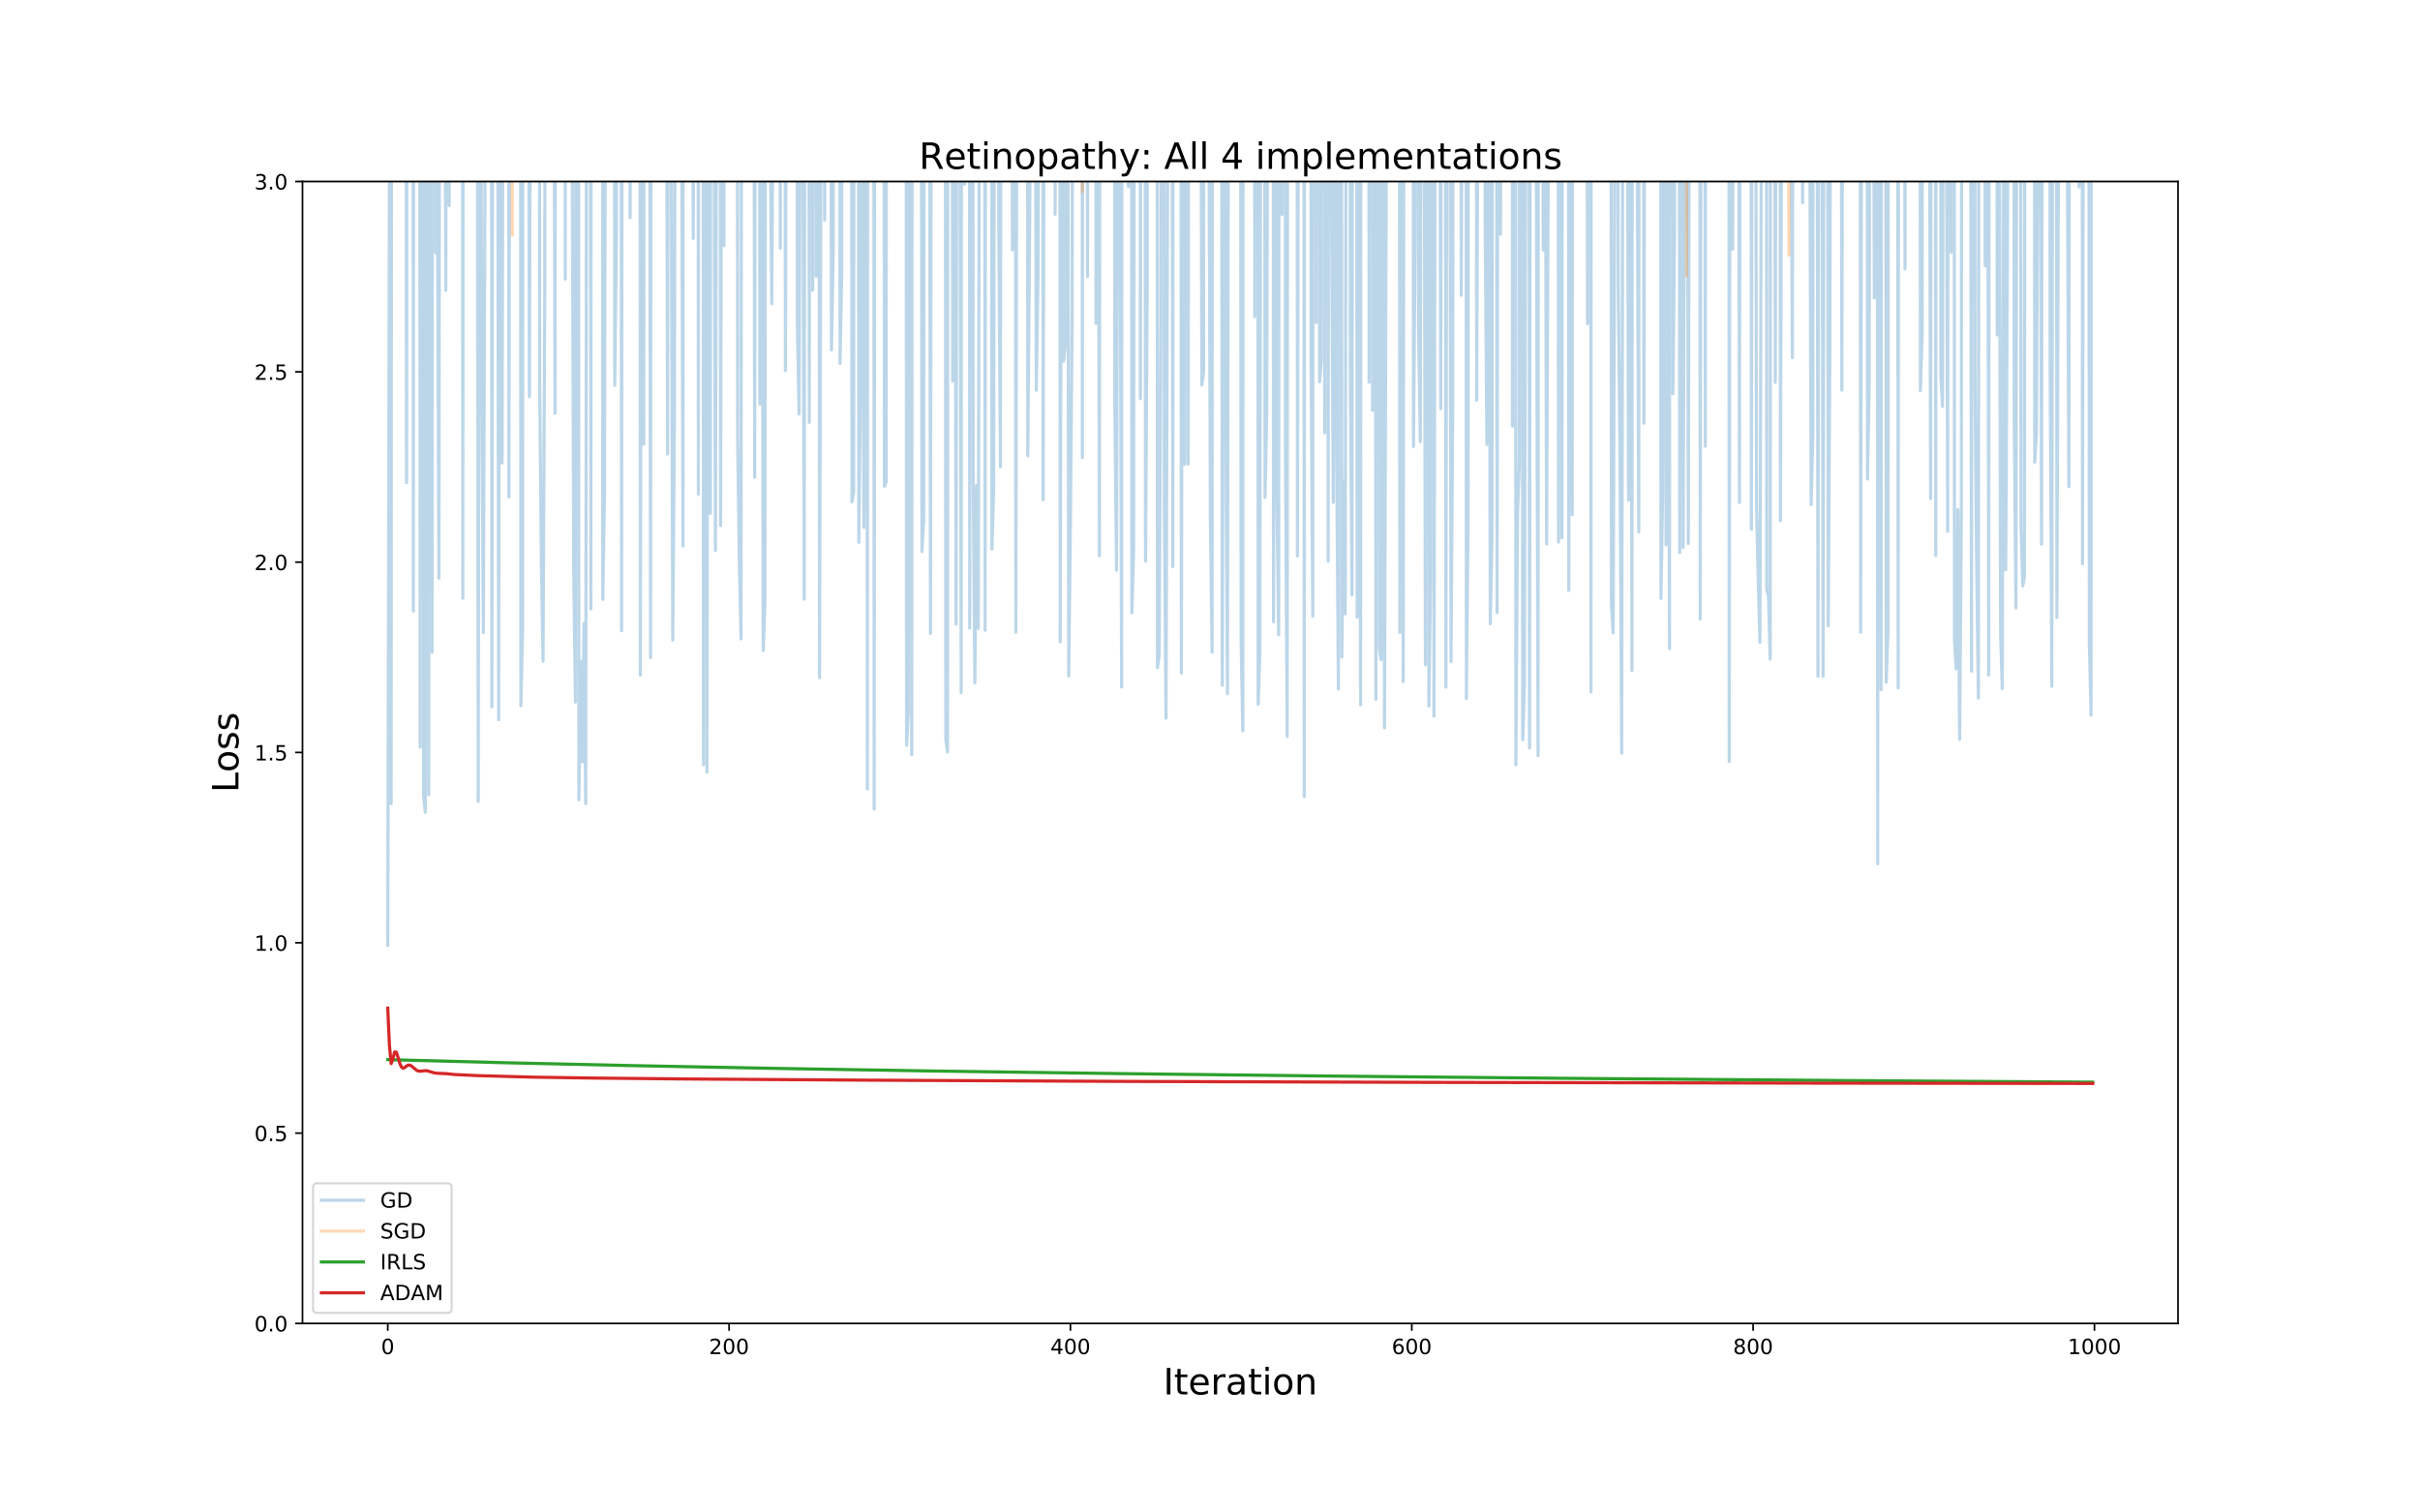 <?xml version="1.0" encoding="utf-8" standalone="no"?>
<!DOCTYPE svg PUBLIC "-//W3C//DTD SVG 1.1//EN"
  "http://www.w3.org/Graphics/SVG/1.1/DTD/svg11.dtd">
<!-- Created with matplotlib (http://matplotlib.org/) -->
<svg height="720pt" version="1.1" viewBox="0 0 1152 720" width="1152pt" xmlns="http://www.w3.org/2000/svg" xmlns:xlink="http://www.w3.org/1999/xlink">
 <defs>
  <style type="text/css">
*{stroke-linecap:butt;stroke-linejoin:round;}
  </style>
 </defs>
 <g id="figure_1">
  <g id="patch_1">
   <path d="M 0 720 
L 1152 720 
L 1152 0 
L 0 0 
z
" style="fill:#ffffff;"/>
  </g>
  <g id="axes_1">
   <g id="patch_2">
    <path d="M 144 630 
L 1036.8 630 
L 1036.8 86.4 
L 144 86.4 
z
" style="fill:#ffffff;"/>
   </g>
   <g id="matplotlib.axis_1">
    <g id="xtick_1">
     <g id="line2d_1">
      <defs>
       <path d="M 0 0 
L 0 3.5 
" id="mc0c0f7e906" style="stroke:#000000;stroke-width:0.8;"/>
      </defs>
      <g>
       <use style="stroke:#000000;stroke-width:0.8;" x="184.582" xlink:href="#mc0c0f7e906" y="630"/>
      </g>
     </g>
     <g id="text_1">
      <!-- 0 -->
      <defs>
       <path d="M 31.781 66.406 
Q 24.172 66.406 20.328 58.906 
Q 16.5 51.422 16.5 36.375 
Q 16.5 21.391 20.328 13.891 
Q 24.172 6.391 31.781 6.391 
Q 39.453 6.391 43.281 13.891 
Q 47.125 21.391 47.125 36.375 
Q 47.125 51.422 43.281 58.906 
Q 39.453 66.406 31.781 66.406 
z
M 31.781 74.219 
Q 44.047 74.219 50.516 64.516 
Q 56.984 54.828 56.984 36.375 
Q 56.984 17.969 50.516 8.266 
Q 44.047 -1.422 31.781 -1.422 
Q 19.531 -1.422 13.062 8.266 
Q 6.594 17.969 6.594 36.375 
Q 6.594 54.828 13.062 64.516 
Q 19.531 74.219 31.781 74.219 
z
" id="DejaVuSans-30"/>
      </defs>
      <g transform="translate(181.401 644.598)scale(0.1 -0.1)">
       <use xlink:href="#DejaVuSans-30"/>
      </g>
     </g>
    </g>
    <g id="xtick_2">
     <g id="line2d_2">
      <g>
       <use style="stroke:#000000;stroke-width:0.8;" x="347.072" xlink:href="#mc0c0f7e906" y="630"/>
      </g>
     </g>
     <g id="text_2">
      <!-- 200 -->
      <defs>
       <path d="M 19.188 8.297 
L 53.609 8.297 
L 53.609 0 
L 7.328 0 
L 7.328 8.297 
Q 12.938 14.109 22.625 23.891 
Q 32.328 33.688 34.812 36.531 
Q 39.547 41.844 41.422 45.531 
Q 43.312 49.219 43.312 52.781 
Q 43.312 58.594 39.234 62.25 
Q 35.156 65.922 28.609 65.922 
Q 23.969 65.922 18.812 64.312 
Q 13.672 62.703 7.812 59.422 
L 7.812 69.391 
Q 13.766 71.781 18.938 73 
Q 24.125 74.219 28.422 74.219 
Q 39.75 74.219 46.484 68.547 
Q 53.219 62.891 53.219 53.422 
Q 53.219 48.922 51.531 44.891 
Q 49.859 40.875 45.406 35.406 
Q 44.188 33.984 37.641 27.219 
Q 31.109 20.453 19.188 8.297 
z
" id="DejaVuSans-32"/>
      </defs>
      <g transform="translate(337.528 644.598)scale(0.1 -0.1)">
       <use xlink:href="#DejaVuSans-32"/>
       <use x="63.623" xlink:href="#DejaVuSans-30"/>
       <use x="127.246" xlink:href="#DejaVuSans-30"/>
      </g>
     </g>
    </g>
    <g id="xtick_3">
     <g id="line2d_3">
      <g>
       <use style="stroke:#000000;stroke-width:0.8;" x="509.561" xlink:href="#mc0c0f7e906" y="630"/>
      </g>
     </g>
     <g id="text_3">
      <!-- 400 -->
      <defs>
       <path d="M 37.797 64.312 
L 12.891 25.391 
L 37.797 25.391 
z
M 35.203 72.906 
L 47.609 72.906 
L 47.609 25.391 
L 58.016 25.391 
L 58.016 17.188 
L 47.609 17.188 
L 47.609 0 
L 37.797 0 
L 37.797 17.188 
L 4.891 17.188 
L 4.891 26.703 
z
" id="DejaVuSans-34"/>
      </defs>
      <g transform="translate(500.018 644.598)scale(0.1 -0.1)">
       <use xlink:href="#DejaVuSans-34"/>
       <use x="63.623" xlink:href="#DejaVuSans-30"/>
       <use x="127.246" xlink:href="#DejaVuSans-30"/>
      </g>
     </g>
    </g>
    <g id="xtick_4">
     <g id="line2d_4">
      <g>
       <use style="stroke:#000000;stroke-width:0.8;" x="672.051" xlink:href="#mc0c0f7e906" y="630"/>
      </g>
     </g>
     <g id="text_4">
      <!-- 600 -->
      <defs>
       <path d="M 33.016 40.375 
Q 26.375 40.375 22.484 35.828 
Q 18.609 31.297 18.609 23.391 
Q 18.609 15.531 22.484 10.953 
Q 26.375 6.391 33.016 6.391 
Q 39.656 6.391 43.531 10.953 
Q 47.406 15.531 47.406 23.391 
Q 47.406 31.297 43.531 35.828 
Q 39.656 40.375 33.016 40.375 
z
M 52.594 71.297 
L 52.594 62.312 
Q 48.875 64.062 45.094 64.984 
Q 41.312 65.922 37.594 65.922 
Q 27.828 65.922 22.672 59.328 
Q 17.531 52.734 16.797 39.406 
Q 19.672 43.656 24.016 45.922 
Q 28.375 48.188 33.594 48.188 
Q 44.578 48.188 50.953 41.516 
Q 57.328 34.859 57.328 23.391 
Q 57.328 12.156 50.688 5.359 
Q 44.047 -1.422 33.016 -1.422 
Q 20.359 -1.422 13.672 8.266 
Q 6.984 17.969 6.984 36.375 
Q 6.984 53.656 15.188 63.938 
Q 23.391 74.219 37.203 74.219 
Q 40.922 74.219 44.703 73.484 
Q 48.484 72.75 52.594 71.297 
z
" id="DejaVuSans-36"/>
      </defs>
      <g transform="translate(662.507 644.598)scale(0.1 -0.1)">
       <use xlink:href="#DejaVuSans-36"/>
       <use x="63.623" xlink:href="#DejaVuSans-30"/>
       <use x="127.246" xlink:href="#DejaVuSans-30"/>
      </g>
     </g>
    </g>
    <g id="xtick_5">
     <g id="line2d_5">
      <g>
       <use style="stroke:#000000;stroke-width:0.8;" x="834.541" xlink:href="#mc0c0f7e906" y="630"/>
      </g>
     </g>
     <g id="text_5">
      <!-- 800 -->
      <defs>
       <path d="M 31.781 34.625 
Q 24.75 34.625 20.719 30.859 
Q 16.703 27.094 16.703 20.516 
Q 16.703 13.922 20.719 10.156 
Q 24.75 6.391 31.781 6.391 
Q 38.812 6.391 42.859 10.172 
Q 46.922 13.969 46.922 20.516 
Q 46.922 27.094 42.891 30.859 
Q 38.875 34.625 31.781 34.625 
z
M 21.922 38.812 
Q 15.578 40.375 12.031 44.719 
Q 8.5 49.078 8.5 55.328 
Q 8.5 64.062 14.719 69.141 
Q 20.953 74.219 31.781 74.219 
Q 42.672 74.219 48.875 69.141 
Q 55.078 64.062 55.078 55.328 
Q 55.078 49.078 51.531 44.719 
Q 48 40.375 41.703 38.812 
Q 48.828 37.156 52.797 32.312 
Q 56.781 27.484 56.781 20.516 
Q 56.781 9.906 50.312 4.234 
Q 43.844 -1.422 31.781 -1.422 
Q 19.734 -1.422 13.25 4.234 
Q 6.781 9.906 6.781 20.516 
Q 6.781 27.484 10.781 32.312 
Q 14.797 37.156 21.922 38.812 
z
M 18.312 54.391 
Q 18.312 48.734 21.844 45.562 
Q 25.391 42.391 31.781 42.391 
Q 38.141 42.391 41.719 45.562 
Q 45.312 48.734 45.312 54.391 
Q 45.312 60.062 41.719 63.234 
Q 38.141 66.406 31.781 66.406 
Q 25.391 66.406 21.844 63.234 
Q 18.312 60.062 18.312 54.391 
z
" id="DejaVuSans-38"/>
      </defs>
      <g transform="translate(824.997 644.598)scale(0.1 -0.1)">
       <use xlink:href="#DejaVuSans-38"/>
       <use x="63.623" xlink:href="#DejaVuSans-30"/>
       <use x="127.246" xlink:href="#DejaVuSans-30"/>
      </g>
     </g>
    </g>
    <g id="xtick_6">
     <g id="line2d_6">
      <g>
       <use style="stroke:#000000;stroke-width:0.8;" x="997.031" xlink:href="#mc0c0f7e906" y="630"/>
      </g>
     </g>
     <g id="text_6">
      <!-- 1000 -->
      <defs>
       <path d="M 12.406 8.297 
L 28.516 8.297 
L 28.516 63.922 
L 10.984 60.406 
L 10.984 69.391 
L 28.422 72.906 
L 38.281 72.906 
L 38.281 8.297 
L 54.391 8.297 
L 54.391 0 
L 12.406 0 
z
" id="DejaVuSans-31"/>
      </defs>
      <g transform="translate(984.306 644.598)scale(0.1 -0.1)">
       <use xlink:href="#DejaVuSans-31"/>
       <use x="63.623" xlink:href="#DejaVuSans-30"/>
       <use x="127.246" xlink:href="#DejaVuSans-30"/>
       <use x="190.869" xlink:href="#DejaVuSans-30"/>
      </g>
     </g>
    </g>
    <g id="text_7">
     <!-- Iteration -->
     <defs>
      <path d="M 9.812 72.906 
L 19.672 72.906 
L 19.672 0 
L 9.812 0 
z
" id="DejaVuSans-49"/>
      <path d="M 18.312 70.219 
L 18.312 54.688 
L 36.812 54.688 
L 36.812 47.703 
L 18.312 47.703 
L 18.312 18.016 
Q 18.312 11.328 20.141 9.422 
Q 21.969 7.516 27.594 7.516 
L 36.812 7.516 
L 36.812 0 
L 27.594 0 
Q 17.188 0 13.234 3.875 
Q 9.281 7.766 9.281 18.016 
L 9.281 47.703 
L 2.688 47.703 
L 2.688 54.688 
L 9.281 54.688 
L 9.281 70.219 
z
" id="DejaVuSans-74"/>
      <path d="M 56.203 29.594 
L 56.203 25.203 
L 14.891 25.203 
Q 15.484 15.922 20.484 11.062 
Q 25.484 6.203 34.422 6.203 
Q 39.594 6.203 44.453 7.469 
Q 49.312 8.734 54.109 11.281 
L 54.109 2.781 
Q 49.266 0.734 44.188 -0.344 
Q 39.109 -1.422 33.891 -1.422 
Q 20.797 -1.422 13.156 6.188 
Q 5.516 13.812 5.516 26.812 
Q 5.516 40.234 12.766 48.109 
Q 20.016 56 32.328 56 
Q 43.359 56 49.781 48.891 
Q 56.203 41.797 56.203 29.594 
z
M 47.219 32.234 
Q 47.125 39.594 43.094 43.984 
Q 39.062 48.391 32.422 48.391 
Q 24.906 48.391 20.391 44.141 
Q 15.875 39.891 15.188 32.172 
z
" id="DejaVuSans-65"/>
      <path d="M 41.109 46.297 
Q 39.594 47.172 37.812 47.578 
Q 36.031 48 33.891 48 
Q 26.266 48 22.188 43.047 
Q 18.109 38.094 18.109 28.812 
L 18.109 0 
L 9.078 0 
L 9.078 54.688 
L 18.109 54.688 
L 18.109 46.188 
Q 20.953 51.172 25.484 53.578 
Q 30.031 56 36.531 56 
Q 37.453 56 38.578 55.875 
Q 39.703 55.766 41.062 55.516 
z
" id="DejaVuSans-72"/>
      <path d="M 34.281 27.484 
Q 23.391 27.484 19.188 25 
Q 14.984 22.516 14.984 16.5 
Q 14.984 11.719 18.141 8.906 
Q 21.297 6.109 26.703 6.109 
Q 34.188 6.109 38.703 11.406 
Q 43.219 16.703 43.219 25.484 
L 43.219 27.484 
z
M 52.203 31.203 
L 52.203 0 
L 43.219 0 
L 43.219 8.297 
Q 40.141 3.328 35.547 0.953 
Q 30.953 -1.422 24.312 -1.422 
Q 15.922 -1.422 10.953 3.297 
Q 6 8.016 6 15.922 
Q 6 25.141 12.172 29.828 
Q 18.359 34.516 30.609 34.516 
L 43.219 34.516 
L 43.219 35.406 
Q 43.219 41.609 39.141 45 
Q 35.062 48.391 27.688 48.391 
Q 23 48.391 18.547 47.266 
Q 14.109 46.141 10.016 43.891 
L 10.016 52.203 
Q 14.938 54.109 19.578 55.047 
Q 24.219 56 28.609 56 
Q 40.484 56 46.344 49.844 
Q 52.203 43.703 52.203 31.203 
z
" id="DejaVuSans-61"/>
      <path d="M 9.422 54.688 
L 18.406 54.688 
L 18.406 0 
L 9.422 0 
z
M 9.422 75.984 
L 18.406 75.984 
L 18.406 64.594 
L 9.422 64.594 
z
" id="DejaVuSans-69"/>
      <path d="M 30.609 48.391 
Q 23.391 48.391 19.188 42.75 
Q 14.984 37.109 14.984 27.297 
Q 14.984 17.484 19.156 11.844 
Q 23.344 6.203 30.609 6.203 
Q 37.797 6.203 41.984 11.859 
Q 46.188 17.531 46.188 27.297 
Q 46.188 37.016 41.984 42.703 
Q 37.797 48.391 30.609 48.391 
z
M 30.609 56 
Q 42.328 56 49.016 48.375 
Q 55.719 40.766 55.719 27.297 
Q 55.719 13.875 49.016 6.219 
Q 42.328 -1.422 30.609 -1.422 
Q 18.844 -1.422 12.172 6.219 
Q 5.516 13.875 5.516 27.297 
Q 5.516 40.766 12.172 48.375 
Q 18.844 56 30.609 56 
z
" id="DejaVuSans-6f"/>
      <path d="M 54.891 33.016 
L 54.891 0 
L 45.906 0 
L 45.906 32.719 
Q 45.906 40.484 42.875 44.328 
Q 39.844 48.188 33.797 48.188 
Q 26.516 48.188 22.312 43.547 
Q 18.109 38.922 18.109 30.906 
L 18.109 0 
L 9.078 0 
L 9.078 54.688 
L 18.109 54.688 
L 18.109 46.188 
Q 21.344 51.125 25.703 53.562 
Q 30.078 56 35.797 56 
Q 45.219 56 50.047 50.172 
Q 54.891 44.344 54.891 33.016 
z
" id="DejaVuSans-6e"/>
     </defs>
     <g transform="translate(553.752 663.808)scale(0.173 -0.173)">
      <use xlink:href="#DejaVuSans-49"/>
      <use x="29.492" xlink:href="#DejaVuSans-74"/>
      <use x="68.701" xlink:href="#DejaVuSans-65"/>
      <use x="130.225" xlink:href="#DejaVuSans-72"/>
      <use x="171.338" xlink:href="#DejaVuSans-61"/>
      <use x="232.617" xlink:href="#DejaVuSans-74"/>
      <use x="271.826" xlink:href="#DejaVuSans-69"/>
      <use x="299.609" xlink:href="#DejaVuSans-6f"/>
      <use x="360.791" xlink:href="#DejaVuSans-6e"/>
     </g>
    </g>
   </g>
   <g id="matplotlib.axis_2">
    <g id="ytick_1">
     <g id="line2d_7">
      <defs>
       <path d="M 0 0 
L -3.5 0 
" id="m15c68b3e0e" style="stroke:#000000;stroke-width:0.8;"/>
      </defs>
      <g>
       <use style="stroke:#000000;stroke-width:0.8;" x="144" xlink:href="#m15c68b3e0e" y="630"/>
      </g>
     </g>
     <g id="text_8">
      <!-- 0.0 -->
      <defs>
       <path d="M 10.688 12.406 
L 21 12.406 
L 21 0 
L 10.688 0 
z
" id="DejaVuSans-2e"/>
      </defs>
      <g transform="translate(121.097 633.799)scale(0.1 -0.1)">
       <use xlink:href="#DejaVuSans-30"/>
       <use x="63.623" xlink:href="#DejaVuSans-2e"/>
       <use x="95.41" xlink:href="#DejaVuSans-30"/>
      </g>
     </g>
    </g>
    <g id="ytick_2">
     <g id="line2d_8">
      <g>
       <use style="stroke:#000000;stroke-width:0.8;" x="144" xlink:href="#m15c68b3e0e" y="539.4"/>
      </g>
     </g>
     <g id="text_9">
      <!-- 0.5 -->
      <defs>
       <path d="M 10.797 72.906 
L 49.516 72.906 
L 49.516 64.594 
L 19.828 64.594 
L 19.828 46.734 
Q 21.969 47.469 24.109 47.828 
Q 26.266 48.188 28.422 48.188 
Q 40.625 48.188 47.75 41.5 
Q 54.891 34.812 54.891 23.391 
Q 54.891 11.625 47.562 5.094 
Q 40.234 -1.422 26.906 -1.422 
Q 22.312 -1.422 17.547 -0.641 
Q 12.797 0.141 7.719 1.703 
L 7.719 11.625 
Q 12.109 9.234 16.797 8.062 
Q 21.484 6.891 26.703 6.891 
Q 35.156 6.891 40.078 11.328 
Q 45.016 15.766 45.016 23.391 
Q 45.016 31 40.078 35.438 
Q 35.156 39.891 26.703 39.891 
Q 22.75 39.891 18.812 39.016 
Q 14.891 38.141 10.797 36.281 
z
" id="DejaVuSans-35"/>
      </defs>
      <g transform="translate(121.097 543.199)scale(0.1 -0.1)">
       <use xlink:href="#DejaVuSans-30"/>
       <use x="63.623" xlink:href="#DejaVuSans-2e"/>
       <use x="95.41" xlink:href="#DejaVuSans-35"/>
      </g>
     </g>
    </g>
    <g id="ytick_3">
     <g id="line2d_9">
      <g>
       <use style="stroke:#000000;stroke-width:0.8;" x="144" xlink:href="#m15c68b3e0e" y="448.8"/>
      </g>
     </g>
     <g id="text_10">
      <!-- 1.0 -->
      <g transform="translate(121.097 452.599)scale(0.1 -0.1)">
       <use xlink:href="#DejaVuSans-31"/>
       <use x="63.623" xlink:href="#DejaVuSans-2e"/>
       <use x="95.41" xlink:href="#DejaVuSans-30"/>
      </g>
     </g>
    </g>
    <g id="ytick_4">
     <g id="line2d_10">
      <g>
       <use style="stroke:#000000;stroke-width:0.8;" x="144" xlink:href="#m15c68b3e0e" y="358.2"/>
      </g>
     </g>
     <g id="text_11">
      <!-- 1.5 -->
      <g transform="translate(121.097 361.999)scale(0.1 -0.1)">
       <use xlink:href="#DejaVuSans-31"/>
       <use x="63.623" xlink:href="#DejaVuSans-2e"/>
       <use x="95.41" xlink:href="#DejaVuSans-35"/>
      </g>
     </g>
    </g>
    <g id="ytick_5">
     <g id="line2d_11">
      <g>
       <use style="stroke:#000000;stroke-width:0.8;" x="144" xlink:href="#m15c68b3e0e" y="267.6"/>
      </g>
     </g>
     <g id="text_12">
      <!-- 2.0 -->
      <g transform="translate(121.097 271.399)scale(0.1 -0.1)">
       <use xlink:href="#DejaVuSans-32"/>
       <use x="63.623" xlink:href="#DejaVuSans-2e"/>
       <use x="95.41" xlink:href="#DejaVuSans-30"/>
      </g>
     </g>
    </g>
    <g id="ytick_6">
     <g id="line2d_12">
      <g>
       <use style="stroke:#000000;stroke-width:0.8;" x="144" xlink:href="#m15c68b3e0e" y="177"/>
      </g>
     </g>
     <g id="text_13">
      <!-- 2.5 -->
      <g transform="translate(121.097 180.799)scale(0.1 -0.1)">
       <use xlink:href="#DejaVuSans-32"/>
       <use x="63.623" xlink:href="#DejaVuSans-2e"/>
       <use x="95.41" xlink:href="#DejaVuSans-35"/>
      </g>
     </g>
    </g>
    <g id="ytick_7">
     <g id="line2d_13">
      <g>
       <use style="stroke:#000000;stroke-width:0.8;" x="144" xlink:href="#m15c68b3e0e" y="86.4"/>
      </g>
     </g>
     <g id="text_14">
      <!-- 3.0 -->
      <defs>
       <path d="M 40.578 39.312 
Q 47.656 37.797 51.625 33 
Q 55.609 28.219 55.609 21.188 
Q 55.609 10.406 48.188 4.484 
Q 40.766 -1.422 27.094 -1.422 
Q 22.516 -1.422 17.656 -0.516 
Q 12.797 0.391 7.625 2.203 
L 7.625 11.719 
Q 11.719 9.328 16.594 8.109 
Q 21.484 6.891 26.812 6.891 
Q 36.078 6.891 40.938 10.547 
Q 45.797 14.203 45.797 21.188 
Q 45.797 27.641 41.281 31.266 
Q 36.766 34.906 28.719 34.906 
L 20.219 34.906 
L 20.219 43.016 
L 29.109 43.016 
Q 36.375 43.016 40.234 45.922 
Q 44.094 48.828 44.094 54.297 
Q 44.094 59.906 40.109 62.906 
Q 36.141 65.922 28.719 65.922 
Q 24.656 65.922 20.016 65.031 
Q 15.375 64.156 9.812 62.312 
L 9.812 71.094 
Q 15.438 72.656 20.344 73.438 
Q 25.25 74.219 29.594 74.219 
Q 40.828 74.219 47.359 69.109 
Q 53.906 64.016 53.906 55.328 
Q 53.906 49.266 50.438 45.094 
Q 46.969 40.922 40.578 39.312 
z
" id="DejaVuSans-33"/>
      </defs>
      <g transform="translate(121.097 90.199)scale(0.1 -0.1)">
       <use xlink:href="#DejaVuSans-33"/>
       <use x="63.623" xlink:href="#DejaVuSans-2e"/>
       <use x="95.41" xlink:href="#DejaVuSans-30"/>
      </g>
     </g>
    </g>
    <g id="text_15">
     <!-- Loss -->
     <defs>
      <path d="M 9.812 72.906 
L 19.672 72.906 
L 19.672 8.297 
L 55.172 8.297 
L 55.172 0 
L 9.812 0 
z
" id="DejaVuSans-4c"/>
      <path d="M 44.281 53.078 
L 44.281 44.578 
Q 40.484 46.531 36.375 47.5 
Q 32.281 48.484 27.875 48.484 
Q 21.188 48.484 17.844 46.438 
Q 14.5 44.391 14.5 40.281 
Q 14.5 37.156 16.891 35.375 
Q 19.281 33.594 26.516 31.984 
L 29.594 31.297 
Q 39.156 29.25 43.188 25.516 
Q 47.219 21.781 47.219 15.094 
Q 47.219 7.469 41.188 3.016 
Q 35.156 -1.422 24.609 -1.422 
Q 20.219 -1.422 15.453 -0.562 
Q 10.688 0.297 5.422 2 
L 5.422 11.281 
Q 10.406 8.688 15.234 7.391 
Q 20.062 6.109 24.812 6.109 
Q 31.156 6.109 34.562 8.281 
Q 37.984 10.453 37.984 14.406 
Q 37.984 18.062 35.516 20.016 
Q 33.062 21.969 24.703 23.781 
L 21.578 24.516 
Q 13.234 26.266 9.516 29.906 
Q 5.812 33.547 5.812 39.891 
Q 5.812 47.609 11.281 51.797 
Q 16.75 56 26.812 56 
Q 31.781 56 36.172 55.266 
Q 40.578 54.547 44.281 53.078 
z
" id="DejaVuSans-73"/>
     </defs>
     <g transform="translate(113.503 377.301)rotate(-90)scale(0.173 -0.173)">
      <use xlink:href="#DejaVuSans-4c"/>
      <use x="55.697" xlink:href="#DejaVuSans-6f"/>
      <use x="116.879" xlink:href="#DejaVuSans-73"/>
      <use x="168.979" xlink:href="#DejaVuSans-73"/>
     </g>
    </g>
   </g>
   <g id="line2d_14">
    <path clip-path="url(#p358c0ad820)" d="M 184.582 449.956 
L 185.394 68.885 
L 186.207 382.529 
L 186.369 -1 
M 190.194 -1 
L 190.269 65.388 
L 191.081 53.408 
L 191.107 -1 
M 193.35 -1 
L 193.519 229.827 
L 193.715 -1 
M 196.654 -1 
L 196.769 290.907 
L 196.887 -1 
M 199.812 -1 
L 200.018 355.662 
L 200.177 -1 
M 201.476 -1 
L 201.643 378.903 
L 202.456 386.689 
L 202.721 -1 
M 203.819 -1 
L 204.081 378.322 
L 204.402 -1 
M 205.421 -1 
L 205.705 310.512 
L 205.821 -1 
M 207.281 -1 
L 207.33 120.307 
L 208.143 70.718 
L 208.955 275.229 
L 209.228 -1 
M 211.784 -1 
L 212.205 138.175 
L 212.428 -1 
M 213.658 -1 
L 213.83 97.915 
L 213.893 -1 
M 215.523 -1 
L 216.267 63.624 
L 216.497 -1 
M 220.175 -1 
L 220.33 284.767 
L 220.451 -1 
M 227.219 -1 
L 227.642 381.503 
L 228.203 -1 
M 228.866 -1 
L 229.267 165.44 
L 230.079 301.117 
L 230.891 78.258 
L 231.704 62.931 
L 231.735 -1 
M 234.023 -1 
L 234.141 336.526 
L 234.544 -1 
M 236.881 -1 
L 237.391 342.644 
L 237.786 -1 
M 238.709 -1 
L 239.016 220.419 
L 239.417 -1 
M 242.137 -1 
L 242.266 236.619 
L 242.641 -1 
M 247.807 -1 
L 247.953 336.001 
L 248.765 300.302 
L 248.867 -1 
M 251.599 -1 
L 252.015 188.878 
L 252.556 -1 
M 256.797 -1 
L 256.89 181.164 
L 257.702 267.235 
L 258.515 314.758 
L 259.327 138.001 
L 259.504 -1 
M 263.729 -1 
L 264.202 196.714 
L 264.394 -1 
M 269.029 -1 
L 269.076 132.839 
L 269.124 -1 
M 272.301 -1 
L 272.326 55.321 
L 273.139 276.09 
L 273.951 334.225 
L 274.109 -1 
M 275.401 -1 
L 275.576 380.753 
L 276.389 314.89 
L 277.201 362.654 
L 278.013 296.734 
L 278.826 382.583 
L 279.257 -1 
M 281.062 -1 
L 281.263 289.882 
L 281.397 -1 
M 286.832 -1 
L 286.95 285.323 
L 287.763 234.591 
L 288.233 -1 
M 292.532 -1 
L 292.638 183.428 
L 293.45 110.65 
L 293.641 -1 
M 295.681 -1 
L 295.887 300.242 
L 296.129 -1 
M 299.903 -1 
L 299.95 103.618 
L 300.319 -1 
M 304.666 -1 
L 304.824 321.417 
L 305.35 -1 
M 306.004 -1 
L 306.449 211.47 
L 306.54 -1 
M 309.227 -1 
L 309.699 313.077 
L 309.888 -1 
M 317.248 -1 
L 317.823 216.152 
L 318.066 -1 
M 319.388 -1 
L 319.448 39.813 
L 320.261 304.7 
L 321.073 194.936 
L 321.355 -1 
M 324.299 -1 
L 324.323 2.873 
L 325.135 259.936 
L 325.243 -1 
M 329.8 -1 
L 330.01 113.495 
L 330.312 -1 
M 332.349 -1 
L 332.448 235.196 
L 332.561 -1 
M 334.713 -1 
L 334.885 364.007 
L 335.11 -1 
M 336.283 -1 
L 336.51 367.524 
L 337.035 -1 
M 337.688 -1 
L 338.135 244.385 
L 338.3 -1 
M 339.767 -1 
L 340.572 262.034 
L 341.17 -1 
M 342.87 -1 
L 343.009 250.179 
L 343.586 -1 
M 344.2 -1 
L 344.634 116.953 
L 344.678 -1 
M 346.236 -1 
L 346.259 59.979 
L 346.295 -1 
M 351.058 -1 
L 351.134 207.314 
L 351.946 268.098 
L 352.759 304.163 
L 352.956 -1 
M 358.936 -1 
L 359.258 227.235 
L 359.474 -1 
M 361.604 -1 
L 361.696 192.324 
L 362.15 -1 
M 362.776 -1 
L 363.321 309.684 
L 364.133 286.618 
L 364.366 -1 
M 365.729 -1 
L 365.758 25.402 
L 366.57 50.666 
L 367.383 144.568 
L 368.196 -1 
M 369.784 -1 
L 369.82 55.282 
L 369.875 -1 
M 371.338 -1 
L 371.445 118.123 
L 371.565 -1 
M 373.715 -1 
L 373.882 176.379 
L 374.322 -1 
M 379.458 -1 
L 379.57 152.867 
L 380.382 197.109 
L 381.02 -1 
M 382.064 -1 
L 382.819 285.273 
L 383.135 -1 
M 385.046 -1 
L 385.257 201.042 
L 385.37 -1 
M 386.8 -1 
L 386.882 138.192 
L 386.964 -1 
M 388.428 -1 
L 388.506 131.531 
L 388.615 -1 
M 389.909 -1 
L 390.131 322.631 
L 390.976 -1 
M 392.391 -1 
L 392.569 104.824 
L 392.633 -1 
M 395.455 -1 
L 395.819 166.603 
L 396.631 119.539 
L 396.724 -1 
M 399.79 -1 
L 399.881 173.077 
L 400.693 130.39 
L 400.754 -1 
M 403.921 -1 
L 403.943 61.993 
L 403.995 -1 
M 405.399 -1 
L 405.568 238.929 
L 406.38 234.125 
L 406.509 -1 
M 408.611 -1 
L 408.818 258.209 
L 409.63 181.934 
L 410.443 35.795 
L 411.255 251.101 
L 411.362 -1 
M 412.73 -1 
L 412.88 375.636 
L 413.037 -1 
M 415.979 -1 
L 416.13 385.103 
L 416.388 -1 
M 420.861 -1 
L 421.004 231.471 
L 421.817 229.516 
L 421.973 -1 
M 428.278 -1 
L 428.316 76.598 
L 428.952 -1 
M 431.365 -1 
L 431.566 354.784 
L 432.379 339.242 
L 432.614 -1 
M 433.758 -1 
L 434.004 359.279 
L 434.219 -1 
M 438.584 -1 
L 438.878 262.596 
L 439.691 247.943 
L 439.848 -1 
M 442.493 -1 
L 442.941 301.543 
L 443.293 -1 
M 450.01 -1 
L 450.253 352.245 
L 451.065 357.992 
L 451.199 -1 
M 453.294 -1 
L 453.502 181.437 
L 453.971 -1 
M 454.567 -1 
L 455.127 297.089 
L 455.475 -1 
M 456.846 -1 
L 457.565 329.759 
L 457.695 -1 
M 459.15 -1 
L 459.19 87.689 
L 459.257 -1 
M 461.496 -1 
L 461.627 299.034 
L 461.782 -1 
M 463.129 -1 
L 463.252 224.211 
L 464.064 325.071 
L 464.877 231.138 
L 465.689 299.209 
L 466.251 -1 
M 467.059 -1 
L 467.314 60.366 
L 467.363 -1 
M 468.745 -1 
L 468.939 300.024 
L 469.117 -1 
M 472.08 -1 
L 472.189 261.418 
L 473.001 233.824 
L 473.374 -1 
M 475.399 -1 
L 475.438 103.388 
L 476.251 222.253 
L 476.398 -1 
M 481.816 -1 
L 481.938 118.94 
L 482.053 -1 
M 483.325 -1 
L 483.563 300.998 
L 484.08 -1 
M 489.171 -1 
L 489.25 216.965 
L 490.063 121.661 
L 490.814 -1 
M 492.828 -1 
L 493.312 185.715 
L 494.125 131.332 
L 494.589 -1 
M 496.47 -1 
L 496.562 237.902 
L 497.057 -1 
M 502.21 -1 
L 502.249 101.997 
L 502.395 -1 
M 504.534 -1 
L 504.687 305.541 
L 505.351 -1 
M 505.729 -1 
L 506.312 171.968 
L 507.124 163.718 
L 507.454 -1 
M 508.284 -1 
L 508.749 321.771 
L 509.561 249.471 
L 510.374 149.597 
L 510.568 -1 
M 515.14 -1 
L 515.248 217.887 
L 515.367 -1 
M 517.463 -1 
L 517.686 131.673 
L 517.744 -1 
M 519.307 -1 
L 519.311 7.411 
L 519.326 -1 
M 521.675 -1 
L 521.748 153.922 
L 522.303 -1 
M 522.734 -1 
L 523.373 264.584 
L 523.555 -1 
M 530.574 -1 
L 530.685 191.608 
L 531.497 271.468 
L 532.135 -1 
M 532.767 -1 
L 533.122 57.291 
L 533.935 327.037 
L 534.07 -1 
M 536.31 -1 
L 536.372 78.116 
L 537.185 88.793 
L 537.234 -1 
M 538.667 -1 
L 538.809 291.683 
L 539.622 262.286 
L 539.933 -1 
M 542.749 -1 
L 542.872 189.799 
L 543.034 -1 
M 545.096 -1 
L 545.309 267.131 
L 546.122 135.872 
L 546.195 -1 
M 549.233 -1 
L 549.371 53.052 
L 549.405 -1 
M 550.831 -1 
L 550.996 317.82 
L 551.809 311.849 
L 552.621 152.312 
L 552.696 -1 
M 554.134 -1 
L 554.246 239.776 
L 555.058 341.856 
L 556.062 -1 
M 557.902 -1 
L 558.308 269.758 
L 558.407 -1 
M 562.171 -1 
L 562.371 320.367 
L 562.99 -1 
M 563.435 -1 
L 563.995 221.002 
L 564.193 -1 
M 565.423 -1 
L 565.62 220.929 
L 565.794 -1 
M 569.616 -1 
L 569.683 49.929 
L 570.382 -1 
M 571.639 -1 
L 572.12 183.273 
L 572.932 177.498 
L 573.009 -1 
M 575.358 -1 
L 575.37 15.917 
L 576.182 247.445 
L 576.995 310.492 
L 577.12 -1 
M 581.539 -1 
L 581.869 326.238 
L 582.54 -1 
M 582.899 -1 
L 583.494 189.269 
L 584.307 330.27 
L 584.767 -1 
M 590.546 -1 
L 590.806 303.998 
L 591.619 347.944 
L 591.758 -1 
M 597.25 -1 
L 597.306 150.735 
L 597.374 -1 
M 598.793 -1 
L 598.931 335.228 
L 599.743 310.866 
L 600.143 -1 
M 602.036 -1 
L 602.181 236.834 
L 602.993 198.003 
L 603.533 -1 
M 604.259 -1 
L 604.618 78.286 
L 604.656 -1 
M 606.116 -1 
L 606.243 295.984 
L 606.88 -1 
M 607.263 -1 
L 607.868 236.251 
L 608.68 302.062 
L 608.862 -1 
M 610.232 -1 
L 610.305 102.131 
L 610.349 -1 
M 611.843 -1 
L 611.93 216.993 
L 612.742 350.548 
L 612.931 -1 
M 617.512 -1 
L 617.617 264.698 
L 618.136 -1 
M 620.718 -1 
L 620.867 379.221 
L 620.984 -1 
M 623.998 -1 
L 624.117 172.111 
L 624.929 293.363 
L 625.041 -1 
M 626.491 -1 
L 626.554 153.549 
L 626.645 -1 
M 628.073 -1 
L 628.179 181.78 
L 628.991 170.805 
L 629.068 -1 
M 630.525 -1 
L 630.616 206.07 
L 630.722 -1 
M 632.109 -1 
L 632.241 267.105 
L 632.439 -1 
M 633.779 -1 
L 633.866 98.826 
L 634.678 239.154 
L 635.424 -1 
M 635.565 -1 
L 636.303 215.856 
L 637.116 327.988 
L 637.236 -1 
M 638.626 -1 
L 638.741 312.758 
L 639.553 228.892 
L 640.366 292.182 
L 640.815 -1 
M 642.727 -1 
L 642.803 183.417 
L 643.615 283.224 
L 643.793 -1 
M 645.805 -1 
L 646.053 293.772 
L 646.865 21.102 
L 647.678 335.539 
L 647.801 -1 
M 651.641 -1 
L 651.74 181.938 
L 651.844 -1 
M 653.254 -1 
L 653.365 195.386 
L 653.588 -1 
M 654.671 -1 
L 654.99 332.905 
L 655.154 -1 
M 656.46 -1 
L 656.615 308.72 
L 657.427 314.07 
L 658.13 -1 
M 658.34 -1 
L 659.052 346.493 
L 660.165 -1 
M 663.888 -1 
L 663.927 12.68 
L 663.935 -1 
M 666.174 -1 
L 666.364 301.08 
L 666.897 -1 
M 667.442 -1 
L 667.989 324.454 
L 668.303 -1 
M 672.721 -1 
L 672.864 212.578 
L 673.676 111.087 
L 673.768 -1 
M 675.175 -1 
L 675.301 158.926 
L 676.113 210.233 
L 676.446 -1 
M 677.884 -1 
L 678.551 316.479 
L 678.706 -1 
M 680.013 -1 
L 680.176 336.098 
L 680.988 275.6 
L 681.092 -1 
M 682.488 -1 
L 682.613 340.853 
L 683.273 -1 
M 685.352 -1 
L 685.863 194.533 
L 686.081 -1 
M 688.055 -1 
L 688.3 327.14 
L 688.715 -1 
M 690.124 -1 
L 690.737 314.975 
L 691.55 191.124 
L 691.69 -1 
M 695.404 -1 
L 695.612 140.6 
L 696.097 -1 
M 697.918 -1 
L 698.049 332.533 
L 698.862 245.523 
L 698.961 -1 
M 702.804 -1 
L 702.924 190.56 
L 703.737 -1 
M 706.849 -1 
L 706.986 106.224 
L 707.799 211.554 
L 708.407 -1 
M 708.769 -1 
L 709.424 296.931 
L 710.236 255.96 
L 710.379 -1 
M 712.398 -1 
L 712.674 291.577 
L 712.998 -1 
M 714.133 -1 
L 714.298 111.509 
L 714.519 -1 
M 716.728 -1 
L 716.736 13.619 
L 716.751 -1 
M 718.281 -1 
L 718.361 80.652 
L 718.395 -1 
M 719.905 -1 
L 719.986 202.802 
L 720.068 -1 
M 721.474 -1 
L 721.61 364.118 
L 722.423 244.01 
L 723.235 221.329 
L 723.349 -1 
M 724.694 -1 
L 724.86 352.126 
L 725.673 326.069 
L 726.418 -1 
M 727.873 -1 
L 728.11 356.057 
L 728.424 -1 
M 731.321 -1 
L 731.36 80.941 
L 732.172 359.614 
L 732.291 -1 
M 734.467 -1 
L 734.61 119.044 
L 735.231 -1 
M 735.523 -1 
L 736.235 258.951 
L 737.047 71.996 
L 737.504 -1 
M 741.722 -1 
L 741.922 258.026 
L 742.058 -1 
M 743.411 -1 
L 743.547 255.997 
L 743.687 -1 
M 746.666 -1 
L 746.796 281.058 
L 747.377 -1 
M 747.865 -1 
L 748.421 244.973 
L 748.566 -1 
M 755.48 -1 
L 755.733 154.146 
L 755.794 -1 
M 757.239 -1 
L 757.358 329.415 
L 757.458 -1 
M 766.906 -1 
L 767.108 288.039 
L 767.92 301.269 
L 768.934 -1 
M 770.049 -1 
L 770.357 137.962 
L 771.17 215.801 
L 771.982 358.56 
L 772.563 -1 
M 773.38 -1 
L 773.607 54.816 
L 773.943 -1 
M 774.622 -1 
L 775.232 238.119 
L 775.661 -1 
M 776.37 -1 
L 776.857 319.21 
L 776.998 -1 
M 779.196 -1 
L 779.294 45.924 
L 780.107 253.293 
L 780.215 -1 
M 782.385 -1 
L 782.544 201.495 
L 782.944 -1 
M 790.534 -1 
L 790.669 284.898 
L 791.481 234.001 
L 791.734 -1 
M 792.835 -1 
L 793.106 259.37 
L 793.649 -1 
M 794.157 -1 
L 794.731 308.826 
L 794.844 -1 
M 796.283 -1 
L 796.356 187.426 
L 797.168 109.26 
L 797.243 -1 
M 799.407 -1 
L 799.606 263.022 
L 800.012 -1 
M 800.826 -1 
L 801.23 260.701 
L 802.129 -1 
M 803.337 -1 
L 803.668 258.73 
L 804.216 -1 
M 809.193 -1 
L 809.355 294.658 
L 809.74 -1 
M 811.534 -1 
L 811.792 212.43 
L 811.9 -1 
M 815.002 -1 
L 815.042 27.214 
L 815.145 -1 
M 817.424 -1 
L 817.479 40.332 
L 817.827 -1 
M 820.606 -1 
L 820.729 68.626 
L 820.768 -1 
M 823.039 -1 
L 823.167 362.535 
L 823.55 -1 
M 824.607 -1 
L 824.791 118.686 
L 825.101 -1 
M 827.654 -1 
L 828.041 239.235 
L 828.323 -1 
M 833.573 -1 
L 833.728 251.934 
L 833.99 -1 
M 835.775 -1 
L 836.166 240.012 
L 836.978 276.723 
L 837.791 305.751 
L 838.618 -1 
M 840.931 -1 
L 841.04 280.714 
L 841.853 283.824 
L 842.665 313.747 
L 842.819 -1 
M 844.72 -1 
L 845.103 181.987 
L 845.429 -1 
M 847.38 -1 
L 847.54 247.861 
L 848.2 -1 
M 852.46 -1 
L 853.227 170.264 
L 853.464 -1 
M 858.067 -1 
L 858.102 96.546 
L 858.136 -1 
M 861.343 -1 
L 861.352 12.07 
L 862.164 240.267 
L 862.977 206.446 
L 863.077 -1 
M 865.008 -1 
L 865.414 322 
L 865.804 -1 
M 867.328 -1 
L 867.851 321.865 
L 868.283 -1 
M 870.022 -1 
L 870.289 297.964 
L 871.101 164.411 
L 871.387 -1 
M 876.477 -1 
L 876.788 185.738 
L 877.173 -1 
M 879.768 -1 
L 880.038 78.863 
L 880.28 -1 
M 885.502 -1 
L 885.725 300.983 
L 886.217 -1 
M 888.882 -1 
L 888.975 228.067 
L 889.787 183.975 
L 890.094 -1 
M 891.815 -1 
L 892.225 141.843 
L 892.291 -1 
M 893.683 -1 
L 893.85 411.214 
L 894.111 -1 
M 895.251 -1 
L 895.475 328.275 
L 895.605 -1 
M 897.689 -1 
L 897.912 324.764 
L 898.724 300.177 
L 898.902 -1 
M 903.325 -1 
L 903.599 327.523 
L 903.753 -1 
M 906.586 -1 
L 906.849 128.066 
L 907.057 -1 
M 914.05 -1 
L 914.161 186.027 
L 914.973 160.568 
L 915.071 -1 
M 917.327 -1 
L 917.411 50.041 
L 917.784 -1 
M 918.387 -1 
L 919.036 237.339 
L 919.294 -1 
M 921.32 -1 
L 921.473 264.493 
L 921.6 -1 
M 923.843 -1 
L 923.91 178.869 
L 924.723 193.46 
L 925.055 -1 
M 926.482 -1 
L 927.16 252.969 
L 927.322 -1 
M 928.699 -1 
L 928.785 120.109 
L 928.84 -1 
M 930.283 -1 
L 930.41 304.921 
L 931.222 318.438 
L 932.035 242.559 
L 932.847 351.974 
L 933.66 248.346 
L 933.771 -1 
M 935.263 -1 
L 935.285 42.834 
L 935.386 -1 
M 938.018 -1 
L 938.534 319.561 
L 938.644 -1 
M 940.093 -1 
L 940.159 182.593 
L 940.972 269.699 
L 941.784 332.289 
L 941.964 -1 
M 944.848 -1 
L 945.034 126.612 
L 945.274 -1 
M 946.241 -1 
L 946.659 321.371 
L 946.932 -1 
M 950.648 -1 
L 950.721 159.45 
L 951.322 -1 
M 951.661 -1 
L 952.346 301.812 
L 953.158 327.809 
L 953.971 7.441 
L 954.783 271.216 
L 955.596 120.678 
L 955.948 -1 
M 958.716 -1 
L 958.846 200.118 
L 959.658 289.389 
L 960.084 -1 
M 961.851 -1 
L 962.095 250.661 
L 962.908 278.96 
L 963.72 274.099 
L 963.852 -1 
M 968.452 -1 
L 968.595 219.989 
L 969.407 206.166 
L 970.453 -1 
M 971.241 -1 
L 971.845 259.025 
L 972.194 -1 
M 974.25 -1 
L 974.282 17.99 
L 974.294 -1 
M 975.813 -1 
L 975.907 166.492 
L 976.719 326.668 
L 977.121 -1 
M 978.945 -1 
L 979.157 293.99 
L 980.138 -1 
M 983.911 -1 
L 984.031 48.401 
L 984.844 231.701 
L 985.116 -1 
M 989.59 -1 
L 989.719 88.992 
L 989.763 -1 
M 991.224 -1 
L 991.343 268.38 
L 991.788 -1 
M 994.372 -1 
L 994.593 306.1 
L 995.406 340.424 
L 995.57 -1 
L 995.57 -1 
" style="fill:none;opacity:0.3;stroke:#1f77b4;stroke-linecap:square;stroke-width:1.5;"/>
   </g>
   <g id="line2d_15">
    <path clip-path="url(#p358c0ad820)" d="M 243.627 -1 
L 243.891 111.96 
L 244.042 -1 
M 385.255 -1 
L 385.257 1.911 
L 385.259 -1 
M 515.213 -1 
L 515.248 91.152 
L 515.285 -1 
M 586.742 -1 
L 586.744 3.288 
L 586.752 -1 
M 616.802 -1 
L 616.805 0.23 
L 616.811 -1 
M 802.766 -1 
L 802.855 131.293 
L 803.103 -1 
M 851.001 -1 
L 851.602 121.514 
L 851.688 -1 
M 953.926 -1 
L 953.971 39.338 
L 954.007 -1 
M 974.239 -1 
L 974.282 74.708 
L 974.346 -1 
" style="fill:none;opacity:0.3;stroke:#ff7f0e;stroke-linecap:square;stroke-width:1.5;"/>
   </g>
   <g id="line2d_16">
    <path clip-path="url(#p358c0ad820)" d="M 184.582 504.425 
L 239.016 505.869 
L 299.95 507.257 
L 368.195 508.585 
L 445.378 509.86 
L 532.31 511.069 
L 631.429 512.222 
L 745.171 513.319 
L 876.788 514.362 
L 996.218 515.146 
L 996.218 515.146 
" style="fill:none;stroke:#2ca02c;stroke-linecap:square;stroke-width:1.5;"/>
   </g>
   <g id="line2d_17">
    <path clip-path="url(#p358c0ad820)" d="M 184.582 479.9 
L 185.394 497.797 
L 186.207 506.334 
L 187.019 504.262 
L 187.832 500.8 
L 188.644 500.826 
L 189.457 503.223 
L 190.269 506.022 
L 191.081 507.925 
L 191.894 508.523 
L 192.706 508.148 
L 193.519 507.461 
L 194.331 507.014 
L 195.144 507.045 
L 195.956 507.517 
L 198.393 509.559 
L 199.206 509.875 
L 200.018 509.943 
L 202.456 509.674 
L 203.268 509.742 
L 204.893 510.185 
L 206.518 510.683 
L 208.143 510.917 
L 213.018 511.137 
L 216.267 511.512 
L 227.642 512.045 
L 253.64 512.759 
L 282.888 513.202 
L 328.385 513.639 
L 411.255 514.184 
L 537.185 514.787 
L 683.425 515.259 
L 864.601 515.612 
L 996.218 515.771 
L 996.218 515.771 
" style="fill:none;stroke:#d62728;stroke-linecap:square;stroke-width:1.5;"/>
   </g>
   <g id="patch_3">
    <path d="M 144 630 
L 144 86.4 
" style="fill:none;stroke:#000000;stroke-linecap:square;stroke-linejoin:miter;stroke-width:0.8;"/>
   </g>
   <g id="patch_4">
    <path d="M 1036.8 630 
L 1036.8 86.4 
" style="fill:none;stroke:#000000;stroke-linecap:square;stroke-linejoin:miter;stroke-width:0.8;"/>
   </g>
   <g id="patch_5">
    <path d="M 144 630 
L 1036.8 630 
" style="fill:none;stroke:#000000;stroke-linecap:square;stroke-linejoin:miter;stroke-width:0.8;"/>
   </g>
   <g id="patch_6">
    <path d="M 144 86.4 
L 1036.8 86.4 
" style="fill:none;stroke:#000000;stroke-linecap:square;stroke-linejoin:miter;stroke-width:0.8;"/>
   </g>
   <g id="text_16">
    <!-- Retinopathy: All 4 implementations -->
    <defs>
     <path d="M 44.391 34.188 
Q 47.562 33.109 50.562 29.594 
Q 53.562 26.078 56.594 19.922 
L 66.609 0 
L 56 0 
L 46.688 18.703 
Q 43.062 26.031 39.672 28.422 
Q 36.281 30.812 30.422 30.812 
L 19.672 30.812 
L 19.672 0 
L 9.812 0 
L 9.812 72.906 
L 32.078 72.906 
Q 44.578 72.906 50.734 67.672 
Q 56.891 62.453 56.891 51.906 
Q 56.891 45.016 53.688 40.469 
Q 50.484 35.938 44.391 34.188 
z
M 19.672 64.797 
L 19.672 38.922 
L 32.078 38.922 
Q 39.203 38.922 42.844 42.219 
Q 46.484 45.516 46.484 51.906 
Q 46.484 58.297 42.844 61.547 
Q 39.203 64.797 32.078 64.797 
z
" id="DejaVuSans-52"/>
     <path d="M 18.109 8.203 
L 18.109 -20.797 
L 9.078 -20.797 
L 9.078 54.688 
L 18.109 54.688 
L 18.109 46.391 
Q 20.953 51.266 25.266 53.625 
Q 29.594 56 35.594 56 
Q 45.562 56 51.781 48.094 
Q 58.016 40.188 58.016 27.297 
Q 58.016 14.406 51.781 6.484 
Q 45.562 -1.422 35.594 -1.422 
Q 29.594 -1.422 25.266 0.953 
Q 20.953 3.328 18.109 8.203 
z
M 48.688 27.297 
Q 48.688 37.203 44.609 42.844 
Q 40.531 48.484 33.406 48.484 
Q 26.266 48.484 22.188 42.844 
Q 18.109 37.203 18.109 27.297 
Q 18.109 17.391 22.188 11.75 
Q 26.266 6.109 33.406 6.109 
Q 40.531 6.109 44.609 11.75 
Q 48.688 17.391 48.688 27.297 
z
" id="DejaVuSans-70"/>
     <path d="M 54.891 33.016 
L 54.891 0 
L 45.906 0 
L 45.906 32.719 
Q 45.906 40.484 42.875 44.328 
Q 39.844 48.188 33.797 48.188 
Q 26.516 48.188 22.312 43.547 
Q 18.109 38.922 18.109 30.906 
L 18.109 0 
L 9.078 0 
L 9.078 75.984 
L 18.109 75.984 
L 18.109 46.188 
Q 21.344 51.125 25.703 53.562 
Q 30.078 56 35.797 56 
Q 45.219 56 50.047 50.172 
Q 54.891 44.344 54.891 33.016 
z
" id="DejaVuSans-68"/>
     <path d="M 32.172 -5.078 
Q 28.375 -14.844 24.75 -17.812 
Q 21.141 -20.797 15.094 -20.797 
L 7.906 -20.797 
L 7.906 -13.281 
L 13.188 -13.281 
Q 16.891 -13.281 18.938 -11.516 
Q 21 -9.766 23.484 -3.219 
L 25.094 0.875 
L 2.984 54.688 
L 12.5 54.688 
L 29.594 11.922 
L 46.688 54.688 
L 56.203 54.688 
z
" id="DejaVuSans-79"/>
     <path d="M 11.719 12.406 
L 22.016 12.406 
L 22.016 0 
L 11.719 0 
z
M 11.719 51.703 
L 22.016 51.703 
L 22.016 39.312 
L 11.719 39.312 
z
" id="DejaVuSans-3a"/>
     <path id="DejaVuSans-20"/>
     <path d="M 34.188 63.188 
L 20.797 26.906 
L 47.609 26.906 
z
M 28.609 72.906 
L 39.797 72.906 
L 67.578 0 
L 57.328 0 
L 50.688 18.703 
L 17.828 18.703 
L 11.188 0 
L 0.781 0 
z
" id="DejaVuSans-41"/>
     <path d="M 9.422 75.984 
L 18.406 75.984 
L 18.406 0 
L 9.422 0 
z
" id="DejaVuSans-6c"/>
     <path d="M 52 44.188 
Q 55.375 50.25 60.062 53.125 
Q 64.75 56 71.094 56 
Q 79.641 56 84.281 50.016 
Q 88.922 44.047 88.922 33.016 
L 88.922 0 
L 79.891 0 
L 79.891 32.719 
Q 79.891 40.578 77.094 44.375 
Q 74.312 48.188 68.609 48.188 
Q 61.625 48.188 57.562 43.547 
Q 53.516 38.922 53.516 30.906 
L 53.516 0 
L 44.484 0 
L 44.484 32.719 
Q 44.484 40.625 41.703 44.406 
Q 38.922 48.188 33.109 48.188 
Q 26.219 48.188 22.156 43.531 
Q 18.109 38.875 18.109 30.906 
L 18.109 0 
L 9.078 0 
L 9.078 54.688 
L 18.109 54.688 
L 18.109 46.188 
Q 21.188 51.219 25.484 53.609 
Q 29.781 56 35.688 56 
Q 41.656 56 45.828 52.969 
Q 50 49.953 52 44.188 
z
" id="DejaVuSans-6d"/>
    </defs>
    <g transform="translate(437.475 80.4)scale(0.173 -0.173)">
     <use xlink:href="#DejaVuSans-52"/>
     <use x="69.42" xlink:href="#DejaVuSans-65"/>
     <use x="130.943" xlink:href="#DejaVuSans-74"/>
     <use x="170.152" xlink:href="#DejaVuSans-69"/>
     <use x="197.936" xlink:href="#DejaVuSans-6e"/>
     <use x="261.314" xlink:href="#DejaVuSans-6f"/>
     <use x="322.496" xlink:href="#DejaVuSans-70"/>
     <use x="385.973" xlink:href="#DejaVuSans-61"/>
     <use x="447.252" xlink:href="#DejaVuSans-74"/>
     <use x="486.461" xlink:href="#DejaVuSans-68"/>
     <use x="549.84" xlink:href="#DejaVuSans-79"/>
     <use x="608.91" xlink:href="#DejaVuSans-3a"/>
     <use x="642.602" xlink:href="#DejaVuSans-20"/>
     <use x="674.389" xlink:href="#DejaVuSans-41"/>
     <use x="742.797" xlink:href="#DejaVuSans-6c"/>
     <use x="770.58" xlink:href="#DejaVuSans-6c"/>
     <use x="798.363" xlink:href="#DejaVuSans-20"/>
     <use x="830.15" xlink:href="#DejaVuSans-34"/>
     <use x="893.773" xlink:href="#DejaVuSans-20"/>
     <use x="925.561" xlink:href="#DejaVuSans-69"/>
     <use x="953.344" xlink:href="#DejaVuSans-6d"/>
     <use x="1050.756" xlink:href="#DejaVuSans-70"/>
     <use x="1114.232" xlink:href="#DejaVuSans-6c"/>
     <use x="1142.016" xlink:href="#DejaVuSans-65"/>
     <use x="1203.539" xlink:href="#DejaVuSans-6d"/>
     <use x="1300.951" xlink:href="#DejaVuSans-65"/>
     <use x="1362.475" xlink:href="#DejaVuSans-6e"/>
     <use x="1425.854" xlink:href="#DejaVuSans-74"/>
     <use x="1465.062" xlink:href="#DejaVuSans-61"/>
     <use x="1526.342" xlink:href="#DejaVuSans-74"/>
     <use x="1565.551" xlink:href="#DejaVuSans-69"/>
     <use x="1593.334" xlink:href="#DejaVuSans-6f"/>
     <use x="1654.516" xlink:href="#DejaVuSans-6e"/>
     <use x="1717.895" xlink:href="#DejaVuSans-73"/>
    </g>
   </g>
   <g id="legend_1">
    <g id="patch_7">
     <path d="M 151 625 
L 213.008 625 
Q 215.008 625 215.008 623 
L 215.008 565.288 
Q 215.008 563.288 213.008 563.288 
L 151 563.288 
Q 149 563.288 149 565.288 
L 149 623 
Q 149 625 151 625 
z
" style="fill:#ffffff;opacity:0.8;stroke:#cccccc;stroke-linejoin:miter;"/>
    </g>
    <g id="line2d_18">
     <path d="M 153 571.386 
L 173 571.386 
" style="fill:none;opacity:0.3;stroke:#1f77b4;stroke-linecap:square;stroke-width:1.5;"/>
    </g>
    <g id="line2d_19"/>
    <g id="text_17">
     <!-- GD -->
     <defs>
      <path d="M 59.516 10.406 
L 59.516 29.984 
L 43.406 29.984 
L 43.406 38.094 
L 69.281 38.094 
L 69.281 6.781 
Q 63.578 2.734 56.688 0.656 
Q 49.812 -1.422 42 -1.422 
Q 24.906 -1.422 15.25 8.562 
Q 5.609 18.562 5.609 36.375 
Q 5.609 54.25 15.25 64.234 
Q 24.906 74.219 42 74.219 
Q 49.125 74.219 55.547 72.453 
Q 61.969 70.703 67.391 67.281 
L 67.391 56.781 
Q 61.922 61.422 55.766 63.766 
Q 49.609 66.109 42.828 66.109 
Q 29.438 66.109 22.719 58.641 
Q 16.016 51.172 16.016 36.375 
Q 16.016 21.625 22.719 14.156 
Q 29.438 6.688 42.828 6.688 
Q 48.047 6.688 52.141 7.594 
Q 56.25 8.5 59.516 10.406 
z
" id="DejaVuSans-47"/>
      <path d="M 19.672 64.797 
L 19.672 8.109 
L 31.594 8.109 
Q 46.688 8.109 53.688 14.938 
Q 60.688 21.781 60.688 36.531 
Q 60.688 51.172 53.688 57.984 
Q 46.688 64.797 31.594 64.797 
z
M 9.812 72.906 
L 30.078 72.906 
Q 51.266 72.906 61.172 64.094 
Q 71.094 55.281 71.094 36.531 
Q 71.094 17.672 61.125 8.828 
Q 51.172 0 30.078 0 
L 9.812 0 
z
" id="DejaVuSans-44"/>
     </defs>
     <g transform="translate(181 574.886)scale(0.1 -0.1)">
      <use xlink:href="#DejaVuSans-47"/>
      <use x="77.49" xlink:href="#DejaVuSans-44"/>
     </g>
    </g>
    <g id="line2d_20">
     <path d="M 153 586.064 
L 173 586.064 
" style="fill:none;opacity:0.3;stroke:#ff7f0e;stroke-linecap:square;stroke-width:1.5;"/>
    </g>
    <g id="line2d_21"/>
    <g id="text_18">
     <!-- SGD -->
     <defs>
      <path d="M 53.516 70.516 
L 53.516 60.891 
Q 47.906 63.578 42.922 64.891 
Q 37.938 66.219 33.297 66.219 
Q 25.25 66.219 20.875 63.094 
Q 16.5 59.969 16.5 54.203 
Q 16.5 49.359 19.406 46.891 
Q 22.312 44.438 30.422 42.922 
L 36.375 41.703 
Q 47.406 39.594 52.656 34.297 
Q 57.906 29 57.906 20.125 
Q 57.906 9.516 50.797 4.047 
Q 43.703 -1.422 29.984 -1.422 
Q 24.812 -1.422 18.969 -0.25 
Q 13.141 0.922 6.891 3.219 
L 6.891 13.375 
Q 12.891 10.016 18.656 8.297 
Q 24.422 6.594 29.984 6.594 
Q 38.422 6.594 43.016 9.906 
Q 47.609 13.234 47.609 19.391 
Q 47.609 24.75 44.312 27.781 
Q 41.016 30.812 33.5 32.328 
L 27.484 33.5 
Q 16.453 35.688 11.516 40.375 
Q 6.594 45.062 6.594 53.422 
Q 6.594 63.094 13.406 68.656 
Q 20.219 74.219 32.172 74.219 
Q 37.312 74.219 42.625 73.281 
Q 47.953 72.359 53.516 70.516 
z
" id="DejaVuSans-53"/>
     </defs>
     <g transform="translate(181 589.564)scale(0.1 -0.1)">
      <use xlink:href="#DejaVuSans-53"/>
      <use x="63.477" xlink:href="#DejaVuSans-47"/>
      <use x="140.967" xlink:href="#DejaVuSans-44"/>
     </g>
    </g>
    <g id="line2d_22">
     <path d="M 153 600.742 
L 173 600.742 
" style="fill:none;stroke:#2ca02c;stroke-linecap:square;stroke-width:1.5;"/>
    </g>
    <g id="line2d_23"/>
    <g id="text_19">
     <!-- IRLS -->
     <g transform="translate(181 604.242)scale(0.1 -0.1)">
      <use xlink:href="#DejaVuSans-49"/>
      <use x="29.492" xlink:href="#DejaVuSans-52"/>
      <use x="98.975" xlink:href="#DejaVuSans-4c"/>
      <use x="154.688" xlink:href="#DejaVuSans-53"/>
     </g>
    </g>
    <g id="line2d_24">
     <path d="M 153 615.42 
L 173 615.42 
" style="fill:none;stroke:#d62728;stroke-linecap:square;stroke-width:1.5;"/>
    </g>
    <g id="line2d_25"/>
    <g id="text_20">
     <!-- ADAM -->
     <defs>
      <path d="M 9.812 72.906 
L 24.516 72.906 
L 43.109 23.297 
L 61.812 72.906 
L 76.516 72.906 
L 76.516 0 
L 66.891 0 
L 66.891 64.016 
L 48.094 14.016 
L 38.188 14.016 
L 19.391 64.016 
L 19.391 0 
L 9.812 0 
z
" id="DejaVuSans-4d"/>
     </defs>
     <g transform="translate(181 618.92)scale(0.1 -0.1)">
      <use xlink:href="#DejaVuSans-41"/>
      <use x="68.408" xlink:href="#DejaVuSans-44"/>
      <use x="145.395" xlink:href="#DejaVuSans-41"/>
      <use x="213.803" xlink:href="#DejaVuSans-4d"/>
     </g>
    </g>
   </g>
  </g>
 </g>
 <defs>
  <clipPath id="p358c0ad820">
   <rect height="543.6" width="892.8" x="144" y="86.4"/>
  </clipPath>
 </defs>
</svg>
